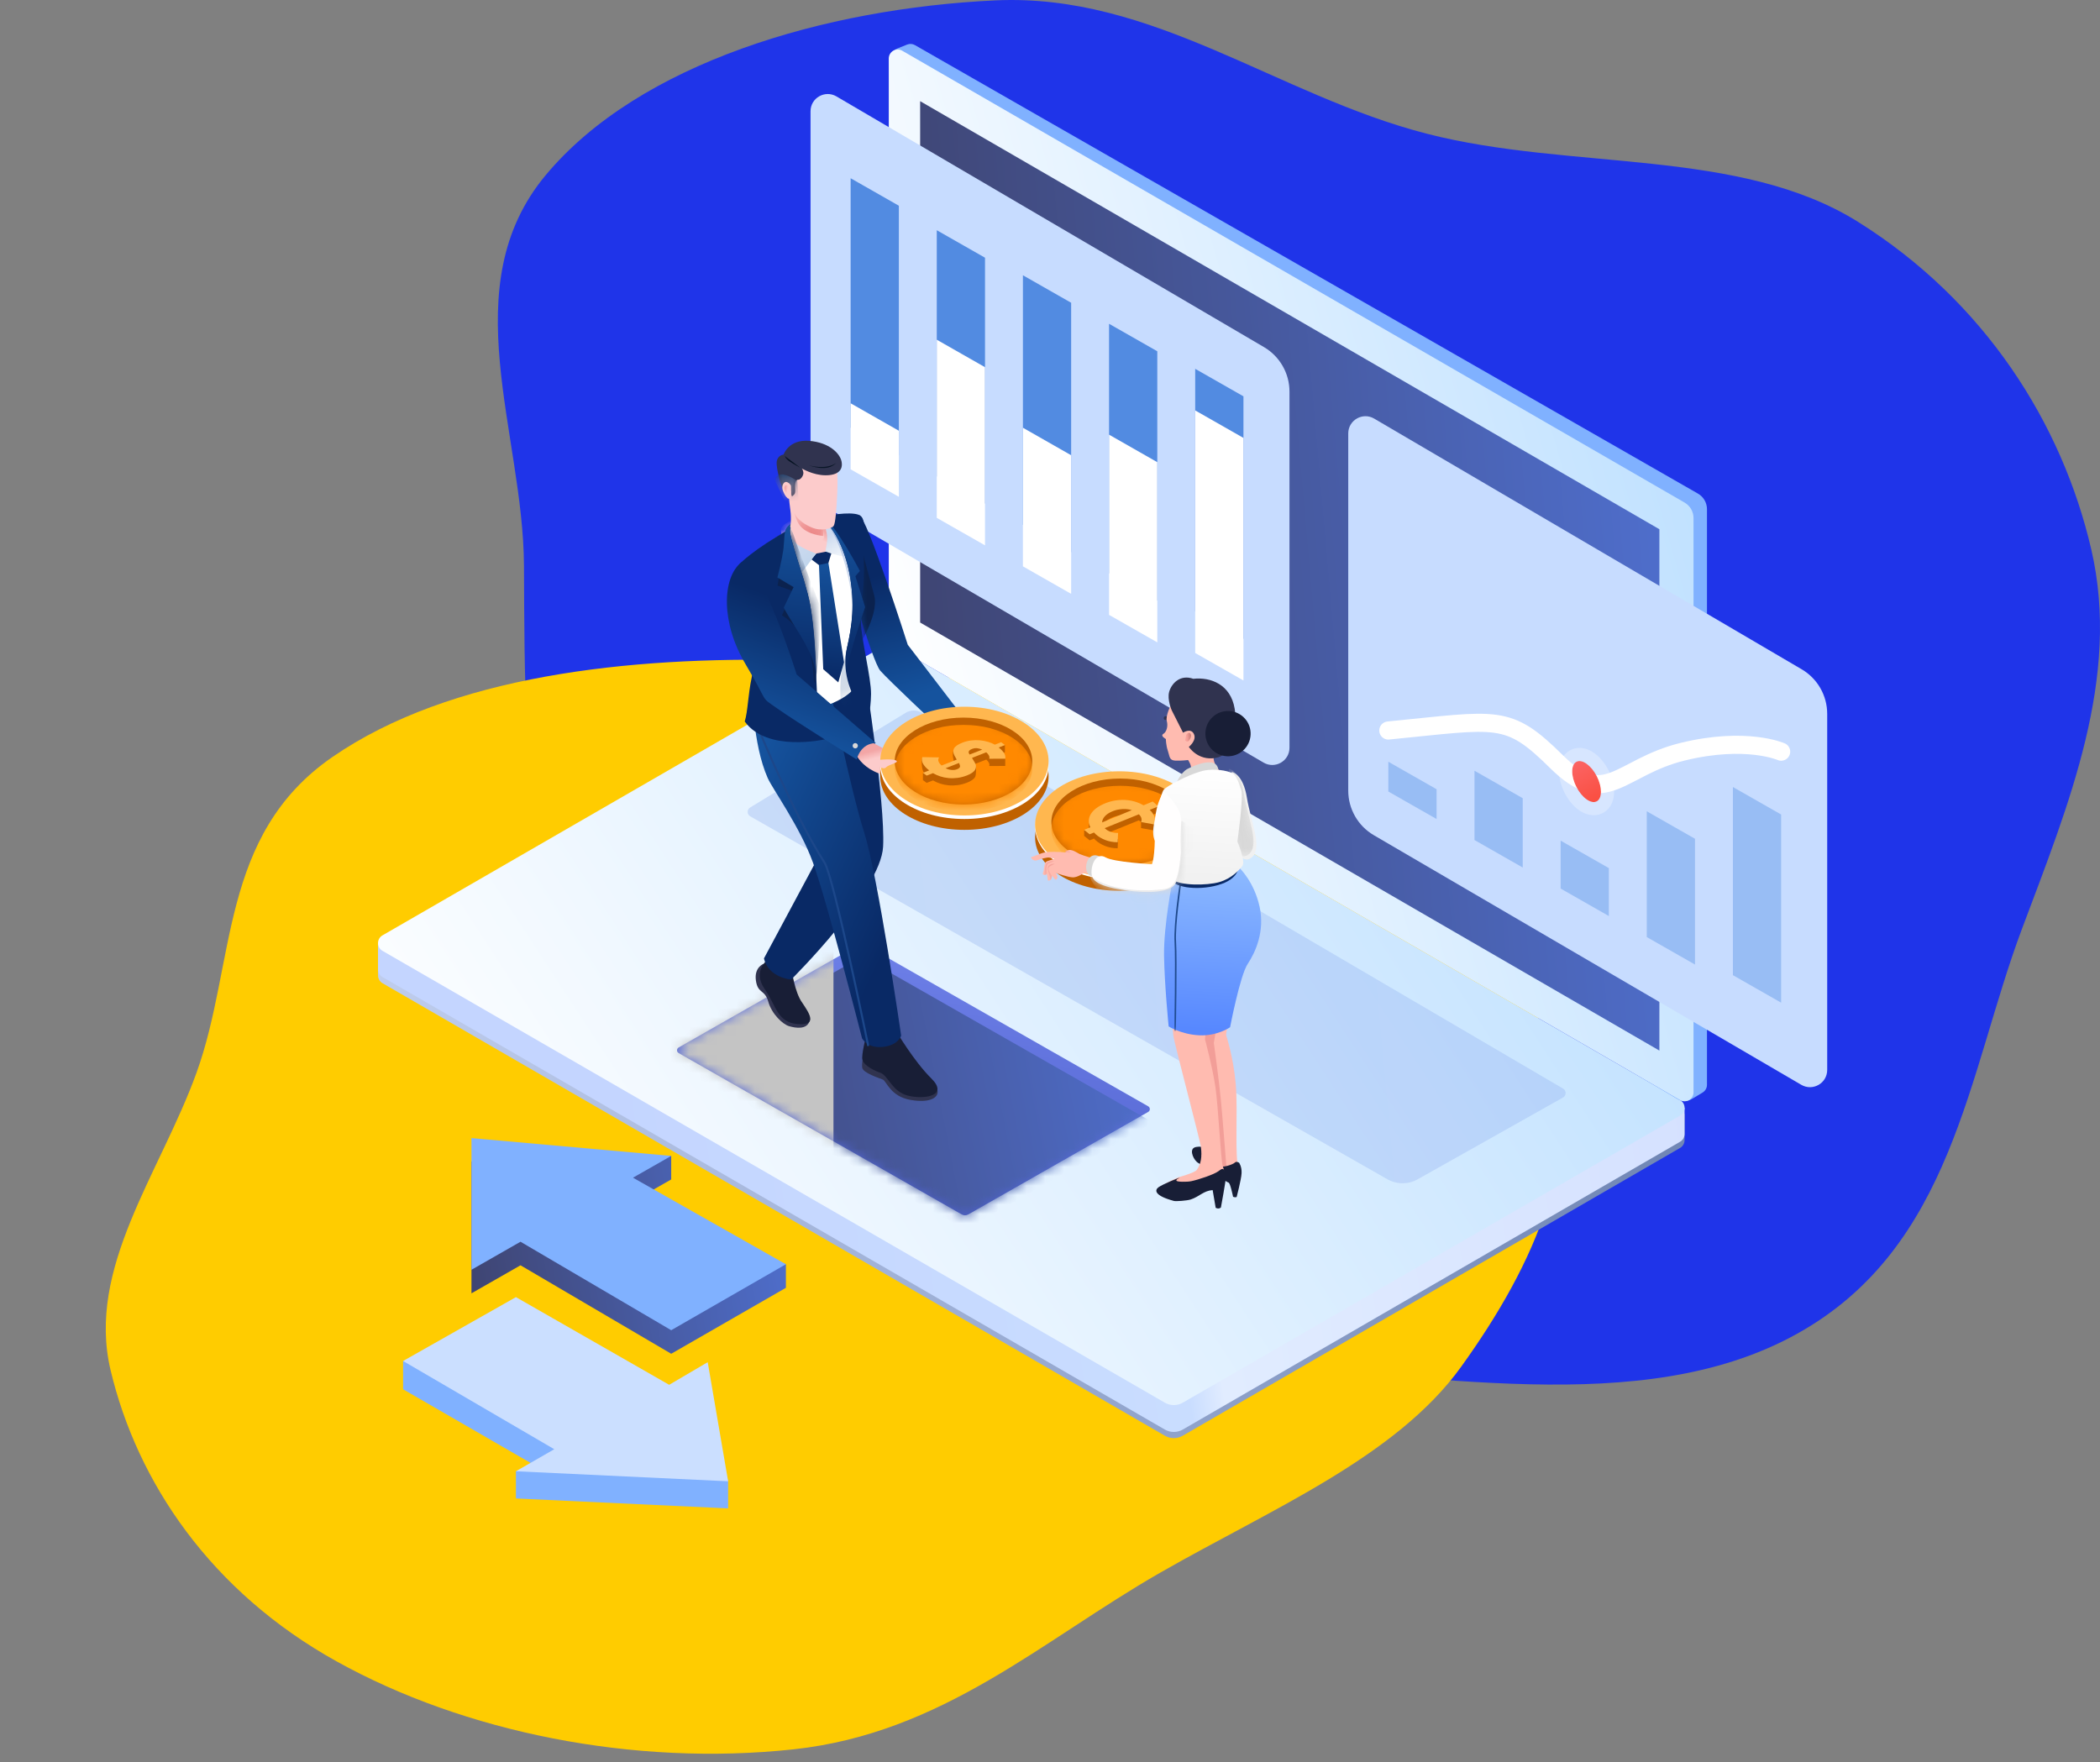 <svg width="224" height="188" viewBox="0 0 224 188" fill="none" xmlns="http://www.w3.org/2000/svg">
<rect x="0" y="0" width="224" height="188" fill="#808080" stroke="none"/>
<path fill-rule="evenodd" clip-rule="evenodd" d="M131.849 145.721C112.144 145.213 89.326 149.499 74.479 139.278C59.611 129.043 62.211 110.595 58.609 95.301C55.85 83.586 55.953 72.261 55.891 60.346C55.818 46.157 48.325 30.541 58.212 18.681C68.199 6.701 88.005 0.892 106.166 0.041C122.97 -0.747 136.222 10.165 152.227 14.274C167.585 18.218 185.537 15.749 198.184 23.666C211.735 32.147 219.961 45.205 223.07 58.617C226.243 72.309 220.679 85.761 215.672 99.109C209.903 114.49 208.315 133.048 191.681 142.298C175.007 151.57 152.248 146.246 131.849 145.721Z" fill="#1F34E9"/>
<path fill-rule="evenodd" clip-rule="evenodd" d="M84.626 70.43C101.738 70.827 117.515 75.987 131.553 83.002C145.829 90.136 160.284 98.549 164.932 110.56C169.5 122.362 163.696 134.92 155.861 145.807C148.909 155.467 135.601 160.994 123.75 167.786C111.172 174.995 100.56 184.916 84.626 186.631C67.577 188.467 49.523 184.811 35.902 177.245C22.5 169.801 14.641 158.149 11.795 146.178C9.198 135.258 17.09 125.156 20.967 114.432C25.178 102.783 23.347 89.133 35.439 80.775C48.041 72.065 67.118 70.025 84.626 70.43Z" fill="#FFCC00"/>
<path fill-rule="evenodd" clip-rule="evenodd" d="M93.89 72.618C94.46 72.313 95.145 72.317 95.711 72.629L179.687 118.847V121.641C179.687 121.981 179.505 122.296 179.21 122.467L126.163 153.171C125.572 153.513 124.842 153.513 124.251 153.171L40.8 104.894C40.505 104.723 40.324 104.408 40.324 104.067L40.324 101.274L93.89 72.618Z" fill="url(#paint0_linear_577_642)"/>
<path fill-rule="evenodd" clip-rule="evenodd" d="M93.89 71.96C94.46 71.655 95.145 71.659 95.711 71.971L179.687 118.189V120.983C179.687 121.323 179.505 121.638 179.21 121.809L126.163 152.513C125.572 152.855 124.842 152.855 124.251 152.513L40.8 104.236C40.505 104.065 40.324 103.75 40.324 103.409L40.324 100.616L93.89 71.96Z" fill="url(#paint1_linear_577_642)"/>
<path fill-rule="evenodd" clip-rule="evenodd" d="M93.849 69.156C94.44 68.815 95.168 68.815 95.759 69.156L179.212 117.362C179.848 117.729 179.848 118.648 179.212 119.015L126.162 149.648C125.571 149.989 124.843 149.989 124.252 149.648L40.799 101.442C40.163 101.075 40.163 100.157 40.8 99.789L93.849 69.156Z" fill="url(#paint2_linear_577_642)"/>
<path opacity="0.246" fill-rule="evenodd" clip-rule="evenodd" d="M98.295 76.029C97.773 75.723 97.125 75.728 96.609 76.043L80.012 86.15C79.655 86.367 79.663 86.888 80.026 87.094L147.98 125.805C148.983 126.376 150.212 126.38 151.219 125.814L166.723 117.09C167.092 116.882 167.097 116.353 166.732 116.139L98.295 76.029Z" fill="url(#paint3_linear_577_642)"/>
<path fill-rule="evenodd" clip-rule="evenodd" d="M91.59 100.81C91.8 100.689 92.059 100.689 92.27 100.81L122.476 118.028C122.707 118.16 122.707 118.493 122.476 118.625L103.275 129.566C103.064 129.686 102.805 129.686 102.594 129.566L72.389 112.348C72.157 112.216 72.157 111.883 72.389 111.751L91.59 100.81Z" fill="url(#paint4_linear_577_642)"/>
<mask id="mask0_577_642" style="mask-type:alpha" maskUnits="userSpaceOnUse" x="72" y="100" width="51" height="30">
<path fill-rule="evenodd" clip-rule="evenodd" d="M91.59 100.81C91.8 100.689 92.059 100.689 92.27 100.81L122.476 118.028C122.707 118.16 122.707 118.493 122.476 118.625L103.275 129.566C103.064 129.686 102.805 129.686 102.594 129.566L72.389 112.348C72.157 112.216 72.157 111.883 72.389 111.751L91.59 100.81Z" fill="white"/>
</mask>
<g mask="url(#mask0_577_642)">
<path fill-rule="evenodd" clip-rule="evenodd" d="M91.59 102.243C91.8 102.123 92.059 102.123 92.27 102.243L122.476 119.461C122.707 119.593 122.707 119.926 122.476 120.058L103.275 130.999C103.064 131.12 102.805 131.12 102.594 130.999L72.389 113.781C72.157 113.65 72.157 113.316 72.389 113.184L91.59 102.243Z" fill="url(#paint5_linear_577_642)"/>
<rect x="57.477" y="97.408" width="31.426" height="31.426" fill="#C4C4C4"/>
</g>
<path fill-rule="evenodd" clip-rule="evenodd" d="M96.765 4.754C97.035 4.646 97.341 4.668 97.594 4.812L181.116 52.661C181.71 53.002 182.077 53.634 182.077 54.318V115.737C182.077 116.073 181.901 116.383 181.613 116.556L180.424 117.269C179.97 117.541 179.404 117.541 178.95 117.269L97.14 68.191C96.578 67.854 96.228 67.252 96.213 66.597L94.827 6.532C94.813 5.935 95.172 5.391 95.727 5.17L96.765 4.754Z" fill="#80B1FF"/>
<path fill-rule="evenodd" clip-rule="evenodd" d="M94.804 6.237C94.804 5.502 95.599 5.043 96.236 5.41L179.688 53.616C180.279 53.957 180.643 54.587 180.643 55.269V116.535C180.643 117.27 179.847 117.729 179.211 117.362L95.758 69.156C95.167 68.815 94.804 68.185 94.804 67.503V6.237Z" fill="url(#paint6_linear_577_642)"/>
<path fill-rule="evenodd" clip-rule="evenodd" d="M98.149 10.794L177.001 56.462V112.082L98.149 66.415V10.794Z" fill="url(#paint7_linear_577_642)"/>
<path fill-rule="evenodd" clip-rule="evenodd" d="M89.223 10.286C87.998 9.568 86.457 10.45 86.457 11.87V49.975C86.457 51.934 87.497 53.745 89.188 54.733L134.783 81.361C136.007 82.076 137.545 81.193 137.545 79.775V41.783C137.545 39.828 136.509 38.019 134.823 37.03L89.223 10.286Z" fill="#C7DCFF"/>
<path fill-rule="evenodd" clip-rule="evenodd" d="M90.734 19.015L95.879 21.949V48.568L90.734 45.634V19.015Z" fill="#528BE1"/>
<path fill-rule="evenodd" clip-rule="evenodd" d="M99.922 24.561L105.068 27.494V53.743L99.922 50.81V24.561Z" fill="#528BE1"/>
<path fill-rule="evenodd" clip-rule="evenodd" d="M109.111 29.367L114.256 32.3V58.919L109.111 55.986V29.367Z" fill="#528BE1"/>
<path fill-rule="evenodd" clip-rule="evenodd" d="M118.299 34.543L123.445 37.476V64.095L118.299 61.162L118.299 34.543Z" fill="#528BE1"/>
<path fill-rule="evenodd" clip-rule="evenodd" d="M127.488 39.349L132.634 42.282V68.162L127.488 65.229L127.488 39.349Z" fill="#528BE1"/>
<path fill-rule="evenodd" clip-rule="evenodd" d="M90.734 43.023L95.879 45.956V53.004L90.734 50.071L90.734 43.023Z" fill="white"/>
<path fill-rule="evenodd" clip-rule="evenodd" d="M99.922 36.242L105.068 39.175V58.18L99.922 55.247V36.242Z" fill="white"/>
<path fill-rule="evenodd" clip-rule="evenodd" d="M109.111 45.634L114.256 48.568V63.356L109.111 60.422V45.634Z" fill="white"/>
<path fill-rule="evenodd" clip-rule="evenodd" d="M118.299 46.373L123.445 49.307V68.532L118.299 65.598L118.299 46.373Z" fill="white"/>
<path fill-rule="evenodd" clip-rule="evenodd" d="M127.488 43.786L132.634 46.719V72.598L127.488 69.665L127.488 43.786Z" fill="white"/>
<path fill-rule="evenodd" clip-rule="evenodd" d="M146.579 44.659C145.354 43.941 143.813 44.824 143.813 46.243V84.348C143.813 86.307 144.853 88.118 146.544 89.106L192.138 115.734C193.363 116.449 194.901 115.566 194.901 114.148V76.156C194.901 74.201 193.865 72.392 192.179 71.403L146.579 44.659Z" fill="#C7DCFF"/>
<path fill-rule="evenodd" clip-rule="evenodd" d="M148.089 81.267L153.235 84.2V87.377L148.089 84.444L148.089 81.267Z" fill="#98BDF4"/>
<path fill-rule="evenodd" clip-rule="evenodd" d="M157.278 82.226L162.424 85.159V92.553L157.278 89.62L157.278 82.226Z" fill="#98BDF4"/>
<path fill-rule="evenodd" clip-rule="evenodd" d="M166.467 89.683L171.612 92.616V97.729L166.467 94.796V89.683Z" fill="#98BDF4"/>
<path fill-rule="evenodd" clip-rule="evenodd" d="M175.655 86.552L180.801 89.486V102.905L175.655 99.971L175.655 86.552Z" fill="#98BDF4"/>
<path fill-rule="evenodd" clip-rule="evenodd" d="M184.844 83.964L189.989 86.898V106.972L184.844 104.038L184.844 83.964Z" fill="#98BDF4"/>
<path d="M189.989 80.192C189.989 80.192 186.267 78.543 179.5 80.192C172.732 81.842 171.281 86.461 166.034 81.267C160.787 76.073 159.851 76.785 148.089 77.934" stroke="white" stroke-width="1.932" stroke-linecap="round"/>
<path fill-rule="evenodd" clip-rule="evenodd" d="M170.311 85.496C169.706 85.805 168.735 85.108 168.141 83.941C167.548 82.773 167.556 81.577 168.16 81.268C168.765 80.96 169.736 81.656 170.33 82.824C170.923 83.991 170.915 85.188 170.311 85.496Z" fill="url(#paint8_linear_577_642)"/>
<path d="M170.629 86.122C169.974 86.457 169.282 86.18 168.813 85.844C168.312 85.484 167.853 84.923 167.516 84.26C167.178 83.597 166.995 82.895 166.999 82.278C167.003 81.7 167.186 80.976 167.842 80.642C168.497 80.307 169.189 80.585 169.658 80.921C170.16 81.28 170.618 81.841 170.956 82.504C171.293 83.167 171.476 83.869 171.472 84.487C171.468 85.064 171.285 85.788 170.629 86.122Z" stroke="white" stroke-opacity="0.286" stroke-width="1.405"/>
<path fill-rule="evenodd" clip-rule="evenodd" d="M81.469 102.818C81.469 102.818 80.43 103.169 80.629 104.603C80.827 106.038 81.584 105.538 81.95 106.861C82.315 108.184 83.504 109.287 84.166 109.478C84.827 109.669 86.12 109.914 86.379 108.847C86.637 107.781 81.469 102.818 81.469 102.818Z" fill="#30334F"/>
<path fill-rule="evenodd" clip-rule="evenodd" d="M81.811 102.438C81.811 102.438 80.267 103.65 81.56 105.511C82.852 107.371 82.883 109.064 85.09 109.255C87.298 109.445 86.272 108.032 85.578 106.985C84.762 105.881 84.448 103.464 84.448 103.464L81.811 102.438Z" fill="#181E36"/>
<path fill-rule="evenodd" clip-rule="evenodd" d="M92.285 72.089C92.285 72.089 94.435 85.608 94.198 90.324C93.96 95.04 84.394 104.505 84.394 104.505C84.394 104.505 81.975 104.335 81.489 102.248L87.884 90.324L84.77 72.64L92.285 72.089Z" fill="#092965"/>
<mask id="mask1_577_642" style="mask-type:alpha" maskUnits="userSpaceOnUse" x="81" y="72" width="14" height="33">
<path fill-rule="evenodd" clip-rule="evenodd" d="M92.285 72.089C92.285 72.089 94.435 85.608 94.198 90.324C93.96 95.04 84.394 104.505 84.394 104.505C84.394 104.505 81.975 104.335 81.489 102.248L87.884 90.324L84.77 72.64L92.285 72.089Z" fill="white"/>
</mask>
<g mask="url(#mask1_577_642)">
</g>
<path fill-rule="evenodd" clip-rule="evenodd" d="M92.07 112.851C92.07 112.851 91.914 113.3 91.966 113.886C92.018 114.472 93.792 115.014 94.177 115.181C94.562 115.348 94.981 116.98 97.13 117.347C99.28 117.714 100.161 117.055 99.995 116.316C99.829 115.577 92.07 112.851 92.07 112.851Z" fill="#30334F"/>
<path fill-rule="evenodd" clip-rule="evenodd" d="M95.599 110.016C95.599 110.016 97.485 113.221 99.346 115.059C101.207 116.897 98.648 117.319 96.88 116.897C95.112 116.475 94.763 114.706 93.844 114.422C93.484 114.31 92.133 113.736 91.985 113.03C91.88 112.534 92.35 110.663 92.35 110.663" fill="#181E36"/>
<path fill-rule="evenodd" clip-rule="evenodd" d="M80.252 73.651C80.252 73.651 80.249 79.309 81.891 83.011C82.405 84.172 85.357 88.266 86.716 92.025C88.248 96.259 91.953 110.774 91.953 110.774C91.953 110.774 92.503 111.868 94.177 111.69C95.851 111.511 96.123 110.484 96.123 110.484C96.123 110.484 93.642 93.408 92.178 88.81C90.713 84.212 88.281 72.335 88.281 72.335L80.252 73.651Z" fill="url(#paint9_linear_577_642)"/>
<path d="M80.969 77.894C80.969 77.894 84.626 86.85 87.969 92.066C88.956 93.692 92.612 111.594 92.612 111.594" stroke="#1C478A" stroke-width="0.217"/>
<path fill-rule="evenodd" clip-rule="evenodd" d="M91.618 54.944C92.449 55.032 96.828 68.789 96.828 68.789L102.611 76.33C102.611 76.33 102 76.032 101.345 76.424C100.69 76.817 99.885 77.357 99.885 77.357C99.885 77.357 94.738 72.52 93.895 71.552C93.052 70.584 89.935 60.176 90.114 58.467C90.294 56.757 90.787 54.857 91.618 54.944Z" fill="url(#paint10_linear_577_642)"/>
<mask id="mask2_577_642" style="mask-type:alpha" maskUnits="userSpaceOnUse" x="90" y="54" width="13" height="24">
<path fill-rule="evenodd" clip-rule="evenodd" d="M91.618 54.944C92.449 55.032 96.828 68.789 96.828 68.789L102.611 76.33C102.611 76.33 102 76.032 101.345 76.424C100.69 76.817 99.885 77.357 99.885 77.357C99.885 77.357 94.738 72.52 93.895 71.552C93.052 70.584 89.935 60.176 90.114 58.467C90.294 56.757 90.787 54.857 91.618 54.944Z" fill="white"/>
</mask>
<g mask="url(#mask2_577_642)">
<path fill-rule="evenodd" clip-rule="evenodd" d="M91.221 69.593C91.221 69.593 93.808 65.715 93.26 63.558C92.713 61.402 91.703 58.287 91.819 57.188C91.934 56.089 89.001 57.998 89.001 57.998L91.221 69.593Z" fill="#0B224E"/>
</g>
<path fill-rule="evenodd" clip-rule="evenodd" d="M85.099 55.944C83.207 57.007 79.881 59.188 79.255 60.005C78.629 60.822 79.653 64.675 80.513 66.45C81.373 68.224 80.653 73.084 80.112 74.396C79.965 74.753 85.157 76.577 88.785 75.023C91.906 73.686 91.792 72.112 91.513 70.632C91.234 69.152 91.462 66.979 91.462 66.979C91.462 66.979 92.093 61.125 91.895 59.782C91.698 58.438 92.401 55.453 91.797 55.041C91.193 54.629 86.991 54.88 85.099 55.944Z" fill="white"/>
<mask id="mask3_577_642" style="mask-type:alpha" maskUnits="userSpaceOnUse" x="79" y="54" width="14" height="22">
<path fill-rule="evenodd" clip-rule="evenodd" d="M85.099 55.944C83.207 57.007 79.881 59.188 79.255 60.005C78.629 60.822 79.653 64.675 80.513 66.45C81.373 68.224 80.653 73.084 80.112 74.396C79.965 74.753 85.157 76.577 88.785 75.023C91.906 73.686 91.792 72.112 91.513 70.632C91.234 69.152 91.462 66.979 91.462 66.979C91.462 66.979 92.093 61.125 91.895 59.782C91.698 58.438 92.401 55.453 91.797 55.041C91.193 54.629 86.991 54.88 85.099 55.944Z" fill="white"/>
</mask>
<g mask="url(#mask3_577_642)">
<path fill-rule="evenodd" clip-rule="evenodd" d="M87.924 58.862L90.423 59.503C90.423 59.503 89.482 56.916 88.674 56.163C87.867 55.41 87.928 56.164 87.928 56.164C87.928 56.164 88.121 56.374 88.155 57.185C88.189 57.995 87.924 58.862 87.924 58.862Z" fill="url(#paint11_linear_577_642)" fill-opacity="0.2"/>
<g style="mix-blend-mode:multiply">
<path fill-rule="evenodd" clip-rule="evenodd" d="M87.301 55.167C88.621 55.636 89.727 58.359 90.456 61.512C91.184 64.665 90.906 66.685 90.338 69.16C90.061 70.373 89.706 71.655 89.657 72.667C89.606 73.721 89.615 74.698 89.848 75.163C90.305 76.073 92.252 77.76 92.252 77.76C92.252 77.76 90.592 75.632 90.74 73.891C90.888 72.151 92.875 66.33 92.838 64.353C92.801 62.375 92.001 60.458 91.963 58.88C91.926 57.301 92.393 55.528 91.815 55.05C91.238 54.571 89.195 54.807 87.301 55.167Z" fill="url(#paint12_linear_577_642)" fill-opacity="0.2"/>
</g>
<path fill-rule="evenodd" clip-rule="evenodd" d="M83.775 55.883C82.645 56.531 83.666 58.073 85.399 58.584C86.631 58.947 87.861 59.633 87.861 59.633C87.861 59.633 88.228 58.177 88.229 57.501C88.232 55.148 86.28 54.248 86.28 54.248C86.28 54.248 84.906 55.235 83.775 55.883Z" fill="url(#paint13_linear_577_642)"/>
<path fill-rule="evenodd" clip-rule="evenodd" d="M87.344 59.96L87.813 71.396L89.418 72.801L90.03 70.655L88.287 59.569L87.344 59.96Z" fill="url(#paint14_linear_577_642)"/>
<path fill-rule="evenodd" clip-rule="evenodd" d="M87.068 59.055L88.093 58.857L88.671 59.053L88.367 60.056L87.344 60.276L86.519 59.652L87.068 59.055Z" fill="#092965"/>
<path fill-rule="evenodd" clip-rule="evenodd" d="M87.067 59.055L85.497 61.107C85.497 61.107 83.522 57.488 84.15 56.039C84.15 56.039 84.235 57.604 85.179 58.18C86.122 58.757 87.067 59.055 87.067 59.055Z" fill="url(#paint15_linear_577_642)"/>
</g>
<path fill-rule="evenodd" clip-rule="evenodd" d="M84.312 56.395C83.968 57.013 85.887 61.703 86.393 64.412C86.9 67.12 87.044 71.803 87.169 74.489C87.235 75.894 87.991 78.878 87.991 78.878C87.991 78.878 81.821 80.296 79.438 76.972C79.777 75.873 79.779 74.163 80.179 72.288C80.578 70.414 80.799 66.722 79.447 63.441C78.974 60.33 78.881 60.178 78.881 60.178C78.881 60.178 80.223 58.704 84.312 56.395Z" fill="#092965"/>
<mask id="mask4_577_642" style="mask-type:alpha" maskUnits="userSpaceOnUse" x="78" y="56" width="10" height="24">
<path fill-rule="evenodd" clip-rule="evenodd" d="M84.312 56.395C83.968 57.013 85.887 61.703 86.393 64.412C86.9 67.12 87.044 71.803 87.169 74.489C87.235 75.894 87.991 78.878 87.991 78.878C87.991 78.878 81.821 80.296 79.438 76.972C79.777 75.873 79.779 74.163 80.179 72.288C80.578 70.414 80.799 66.722 79.447 63.441C78.974 60.33 78.881 60.178 78.881 60.178C78.881 60.178 80.223 58.704 84.312 56.395Z" fill="white"/>
</mask>
<g mask="url(#mask4_577_642)">
<path fill-rule="evenodd" clip-rule="evenodd" d="M86.749 71.803C86.487 67.295 83.412 65.65 83.412 65.65L84.555 63.046L82.936 62.477C82.936 62.477 83.54 59.247 83.603 58.092C83.666 56.937 83.759 56.665 83.759 56.665L84.24 55.859C84.24 55.859 85.149 55.291 85.8 55.23C86.451 55.169 84.883 56.157 84.883 56.157C84.883 56.157 84.639 56.149 84.463 56.326C84.287 56.504 87.601 64.988 87.601 64.988C87.601 64.988 87.011 76.312 86.749 71.803Z" fill="#0B224E"/>
</g>
<path fill-rule="evenodd" clip-rule="evenodd" d="M83.603 58.092C83.561 58.862 83.334 60.035 82.922 61.612L84.649 62.637L83.6 64.833C84.873 67.248 86.921 69.489 87.096 72.493C86.966 69.514 86.876 66.992 86.393 64.412C85.887 61.703 83.967 57.023 84.31 56.405C84.584 55.797 84.997 55.658 84.997 55.658C84.997 55.658 85.081 55.513 84.896 55.599C84.711 55.684 84.376 55.837 84.15 56.039C83.936 56.233 83.807 56.404 83.743 56.72C83.688 56.933 83.642 57.39 83.603 58.092Z" fill="url(#paint16_linear_577_642)"/>
<path fill-rule="evenodd" clip-rule="evenodd" d="M87.301 55.168C88.621 55.636 90.099 58.32 90.646 61.396C91.192 64.471 90.906 66.685 90.338 69.16C89.771 71.636 90.78 73.8 91.238 74.711C91.695 75.621 92.501 77.14 92.501 77.14C92.501 77.14 92.891 75.82 92.911 74.05C92.93 72.281 91.865 68.274 91.828 66.297C91.805 65.034 92.085 63.452 92.134 61.738C92.162 60.768 92.147 59.273 92.134 58.702C92.096 57.123 92.393 55.528 91.815 55.05C91.238 54.571 89.195 54.807 87.301 55.168Z" fill="#092965"/>
<path fill-rule="evenodd" clip-rule="evenodd" d="M87.301 55.167C88.62 55.636 90.099 58.32 90.645 61.396C91.192 64.471 90.906 66.685 90.338 69.16C90.223 69.663 90.241 70.376 90.256 70.939C90.26 71.111 90.264 71.269 90.264 71.403C90.264 71.481 90.263 71.558 90.261 71.634C90.293 71.675 90.312 71.659 90.319 71.577C90.433 70.154 92.281 64.765 92.281 64.765L91.24 61.471L91.722 60.916C91.722 60.916 89.23 56.134 87.762 55.083C87.608 55.11 87.454 55.138 87.301 55.167Z" fill="url(#paint17_linear_577_642)"/>
<path fill-rule="evenodd" clip-rule="evenodd" d="M84.092 52.286C84.092 52.286 84.145 53.287 84.299 54.373C84.452 55.459 84.291 56.179 84.291 56.179C84.291 56.179 84.532 57.387 85.962 57.894C87.392 58.402 87.89 57.373 87.89 57.373L87.667 54.586L84.092 52.286Z" fill="#FCCBCB"/>
<mask id="mask5_577_642" style="mask-type:alpha" maskUnits="userSpaceOnUse" x="84" y="52" width="4" height="7">
<path fill-rule="evenodd" clip-rule="evenodd" d="M84.092 52.286C84.092 52.286 84.145 53.287 84.299 54.373C84.452 55.459 84.291 56.179 84.291 56.179C84.291 56.179 84.532 57.387 85.962 57.894C87.392 58.402 87.89 57.373 87.89 57.373L87.667 54.586L84.092 52.286Z" fill="white"/>
</mask>
<g mask="url(#mask5_577_642)">
<path fill-rule="evenodd" clip-rule="evenodd" d="M87.817 57.179C87.817 57.179 86.202 57.083 85.392 56.152C84.581 55.221 84.678 53.555 84.678 53.555L87.884 54.219L87.817 57.179Z" fill="url(#paint18_linear_577_642)"/>
</g>
<path fill-rule="evenodd" clip-rule="evenodd" d="M89.248 49.876C89.248 49.876 89.388 50.608 89.308 52.529C89.229 54.451 89.105 55.791 88.935 56.087C88.765 56.384 87.62 56.729 86.553 56.262C85.486 55.796 84.952 55.226 84.767 54.779C84.582 54.333 84.371 53.655 84.057 52.75C83.744 51.845 82.883 50.43 83.243 49.372C83.602 48.313 84.749 47.388 86.502 47.725C88.255 48.063 89.248 49.876 89.248 49.876Z" fill="#FCCBCB"/>
<mask id="mask6_577_642" style="mask-type:alpha" maskUnits="userSpaceOnUse" x="83" y="47" width="7" height="10">
<path fill-rule="evenodd" clip-rule="evenodd" d="M89.248 49.876C89.248 49.876 89.388 50.608 89.308 52.529C89.229 54.451 89.105 55.791 88.935 56.087C88.765 56.384 87.62 56.729 86.553 56.262C85.486 55.796 84.952 55.226 84.767 54.779C84.582 54.333 84.371 53.655 84.057 52.75C83.744 51.845 82.883 50.43 83.243 49.372C83.602 48.313 84.749 47.388 86.502 47.725C88.255 48.063 89.248 49.876 89.248 49.876Z" fill="white"/>
</mask>
<g mask="url(#mask6_577_642)">
</g>
<path fill-rule="evenodd" clip-rule="evenodd" d="M85.514 49.968C85.514 49.968 86.704 50.697 88.036 50.706C89.367 50.715 89.935 50.153 89.773 49.266C89.612 48.379 88.463 47.197 86.289 47.032C84.114 46.867 83.58 48.5 83.58 48.5C83.58 48.5 82.952 48.549 82.853 49.237C82.754 49.925 83.359 52.156 83.746 52.631C84.133 53.106 84.387 52.252 84.387 52.252C84.387 52.252 84.363 53.11 84.551 52.908C84.738 52.706 84.853 52.732 84.812 52.138C84.77 51.544 84.871 51.179 85.144 51.18C85.418 51.18 85.747 50.705 85.689 50.381C85.632 50.057 85.514 49.968 85.514 49.968Z" fill="#30334F"/>
<mask id="mask7_577_642" style="mask-type:alpha" maskUnits="userSpaceOnUse" x="82" y="47" width="8" height="6">
<path fill-rule="evenodd" clip-rule="evenodd" d="M85.514 49.968C85.514 49.968 86.704 50.697 88.036 50.706C89.367 50.715 89.935 50.153 89.773 49.266C89.612 48.379 88.463 47.197 86.289 47.032C84.114 46.867 83.58 48.5 83.58 48.5C83.58 48.5 82.952 48.549 82.853 49.237C82.754 49.925 83.359 52.156 83.746 52.631C84.133 53.106 84.387 52.252 84.387 52.252C84.387 52.252 84.363 53.11 84.551 52.908C84.738 52.706 84.853 52.732 84.812 52.138C84.77 51.544 84.871 51.179 85.144 51.18C85.418 51.18 85.747 50.705 85.689 50.381C85.632 50.057 85.514 49.968 85.514 49.968Z" fill="white"/>
</mask>
<g mask="url(#mask7_577_642)">
<path fill-rule="evenodd" clip-rule="evenodd" d="M85.047 51.309C85.047 51.309 83.938 50.552 83.316 50.612C82.694 50.673 82.639 51.203 82.639 51.203C82.639 51.203 83.743 53.613 83.856 53.625C83.97 53.637 85.194 53.513 85.194 53.513L85.047 51.309Z" fill="url(#paint19_linear_577_642)"/>
<path fill-rule="evenodd" clip-rule="evenodd" d="M83.713 48.65L85.362 49.9C85.362 49.9 84.718 49.556 84.24 49.244C83.762 48.932 83.713 48.65 83.713 48.65Z" fill="#031120"/>
<path fill-rule="evenodd" clip-rule="evenodd" d="M86.285 49.642C86.285 49.642 88.239 50.444 89.179 49.398C88.071 50.185 86.285 49.642 86.285 49.642Z" fill="#031120"/>
</g>
<path fill-rule="evenodd" clip-rule="evenodd" d="M84.374 51.836C84.374 51.836 84.311 51.587 83.964 51.439C83.617 51.291 83.292 51.834 83.521 52.386C83.662 52.727 83.78 52.965 84.022 53.167C84.082 53.218 84.206 53.187 84.206 53.187C84.206 53.187 84.254 53.332 84.284 53.412C84.347 53.126 84.377 52.665 84.382 52.477C84.39 52.111 84.374 51.836 84.374 51.836Z" fill="#FCCBCB"/>
<path fill-rule="evenodd" clip-rule="evenodd" d="M84.163 51.926C84.163 51.926 83.979 51.727 83.829 51.769C83.68 51.812 83.591 52.135 83.79 52.436C83.989 52.737 84.107 52.763 84.107 52.763L84.163 51.926Z" fill="url(#paint20_linear_577_642)"/>
<path fill-rule="evenodd" clip-rule="evenodd" d="M91.103 80.04C91.134 80.04 91.846 82.93 96.554 82.988C101.262 83.047 91.529 78.464 91.529 78.464C91.529 78.464 91.073 80.04 91.103 80.04Z" fill="url(#paint21_linear_577_642)"/>
<path fill-rule="evenodd" clip-rule="evenodd" d="M79.064 59.999C77.039 61.628 76.868 66.393 79.511 70.834C82.154 75.275 80.941 74.194 82.926 75.595C84.911 76.995 91.38 81.028 91.38 81.028C91.38 81.028 91.76 79.281 93.424 79.281L84.978 71.96C84.978 71.96 81.182 59.755 79.064 59.999Z" fill="url(#paint22_linear_577_642)"/>
<path fill-rule="evenodd" clip-rule="evenodd" d="M91.227 79.846C91.382 79.846 91.507 79.718 91.507 79.561C91.507 79.404 91.382 79.277 91.227 79.277C91.072 79.277 90.947 79.404 90.947 79.561C90.947 79.718 91.072 79.846 91.227 79.846Z" fill="#D8D8D8"/>
<path d="M102.871 88.535C97.914 88.535 93.895 85.983 93.895 82.836C93.895 82.379 93.895 81.097 93.895 81.097C93.895 81.097 98.634 77.137 102.871 77.137C107.829 77.137 111.848 79.689 111.848 82.836C111.848 85.983 107.829 88.535 102.871 88.535Z" fill="#C06100"/>
<path fill-rule="evenodd" clip-rule="evenodd" d="M102.871 87.376C97.914 87.376 93.895 84.824 93.895 81.677C93.895 78.529 97.914 75.978 102.871 75.978C107.829 75.978 111.848 78.529 111.848 81.677C111.848 84.824 107.829 87.376 102.871 87.376Z" fill="white"/>
<path d="M102.871 86.996C97.914 86.996 93.895 84.4 93.895 81.197C93.895 77.994 97.914 75.398 102.871 75.398C107.829 75.398 111.848 77.994 111.848 81.197C111.848 84.4 107.829 86.996 102.871 86.996Z" fill="#FFB74F"/>
<path d="M102.775 85.83C98.724 85.83 95.439 83.754 95.439 81.194C95.439 78.633 98.724 76.557 102.775 76.557C106.826 76.557 110.11 78.633 110.11 81.194C110.11 83.754 106.826 85.83 102.775 85.83Z" fill="#C06100"/>
<mask id="mask8_577_642" style="mask-type:alpha" maskUnits="userSpaceOnUse" x="95" y="76" width="16" height="10">
<path d="M102.775 85.83C98.724 85.83 95.439 83.754 95.439 81.194C95.439 78.633 98.724 76.557 102.775 76.557C106.826 76.557 110.11 78.633 110.11 81.194C110.11 83.754 106.826 85.83 102.775 85.83Z" fill="white"/>
</mask>
<g mask="url(#mask8_577_642)">
<path d="M102.775 86.603C98.724 86.603 95.439 84.528 95.439 81.967C95.439 79.406 98.724 77.33 102.775 77.33C106.826 77.33 110.11 79.406 110.11 81.967C110.11 84.528 106.826 86.603 102.775 86.603Z" fill="#FF8900"/>
<path fill-rule="evenodd" clip-rule="evenodd" d="M107.226 80.944C107.226 80.944 106.742 80.679 106.522 80.517L107.192 80.254L107.192 79.482L106.522 79.744L106.119 80.219C105.908 80.1 105.664 79.999 105.386 79.917C105.109 79.835 104.82 79.78 104.519 79.753C104.219 79.726 103.909 79.731 103.589 79.769C103.269 79.807 102.96 79.885 102.66 80.002C102.416 80.098 102.202 80.073 102.034 80.053C101.868 80.034 101.748 80.02 101.69 80.133C101.573 80.36 101.661 81.113 101.817 81.401C101.817 81.401 100.181 82.177 100.117 82.032C100.052 81.887 100.069 81.736 100.167 81.578L98.351 80.944C98.268 81.207 98.332 82.061 98.484 82.303C98.636 82.544 98.445 82.452 98.445 82.452L98.445 83.225L98.848 83.522L99.518 83.259C99.749 83.394 100.005 83.507 100.286 83.599C100.568 83.691 100.865 83.752 101.178 83.781C101.491 83.81 101.813 83.803 102.146 83.76C102.479 83.718 102.814 83.63 103.152 83.498C103.598 83.323 103.886 83.119 104.016 82.887C104.145 82.655 104.117 81.722 104.117 81.722L103.68 81.629L105.202 81.034C105.319 81.135 105.411 81.244 105.476 81.361C105.542 81.477 105.556 81.598 105.52 81.722L107.226 81.716L107.226 80.944ZM101.125 82.84C101.027 82.807 100.937 82.772 100.857 82.735L102.293 82.173L102.342 82.284C102.363 82.336 102.38 82.387 102.394 82.436C102.408 82.486 102.409 82.534 102.398 82.58C102.386 82.625 102.357 82.67 102.309 82.714C102.261 82.758 102.186 82.8 102.084 82.84C101.976 82.883 101.867 82.908 101.756 82.917C101.646 82.926 101.538 82.923 101.431 82.91C101.325 82.896 101.223 82.873 101.125 82.84Z" fill="#C06100"/>
<path fill-rule="evenodd" clip-rule="evenodd" d="M106.522 79.743C106.742 79.906 106.925 80.091 107.072 80.3C107.219 80.509 107.27 80.724 107.226 80.943L105.52 80.949C105.556 80.825 105.542 80.704 105.476 80.587C105.411 80.471 105.319 80.362 105.202 80.26L103.68 80.856L103.998 81.393C104.14 81.641 104.145 81.882 104.016 82.114C103.886 82.346 103.598 82.549 103.152 82.724C102.814 82.857 102.479 82.944 102.146 82.987C101.813 83.03 101.491 83.037 101.178 83.008C100.865 82.979 100.568 82.918 100.286 82.826C100.005 82.734 99.749 82.621 99.518 82.486L98.848 82.748L98.445 82.451L99.115 82.189C98.846 81.991 98.636 81.771 98.484 81.529C98.332 81.288 98.298 81.036 98.381 80.773L100.167 80.805C100.069 80.963 100.052 81.114 100.117 81.259C100.181 81.404 100.287 81.541 100.435 81.672L102.052 81.039L101.817 80.628C101.661 80.34 101.641 80.082 101.757 79.855C101.874 79.627 102.175 79.419 102.66 79.229C102.96 79.112 103.269 79.034 103.589 78.996C103.909 78.958 104.219 78.953 104.519 78.98C104.82 79.007 105.109 79.062 105.386 79.144C105.664 79.226 105.908 79.327 106.119 79.446L106.789 79.184L107.192 79.481L106.522 79.743ZM104.77 79.975C104.618 79.906 104.449 79.857 104.263 79.828C104.078 79.8 103.884 79.825 103.679 79.905C103.533 79.963 103.436 80.021 103.39 80.081C103.344 80.14 103.321 80.197 103.322 80.252C103.323 80.307 103.338 80.356 103.368 80.4C103.398 80.443 103.418 80.476 103.43 80.499L104.77 79.975ZM101.125 82.067C101.027 82.034 100.937 81.999 100.857 81.962L102.293 81.4L102.342 81.511C102.363 81.563 102.38 81.613 102.394 81.663C102.408 81.713 102.409 81.761 102.398 81.806C102.386 81.852 102.357 81.897 102.309 81.941C102.261 81.985 102.186 82.027 102.084 82.067C101.976 82.109 101.867 82.135 101.756 82.144C101.646 82.153 101.538 82.15 101.431 82.136C101.325 82.123 101.223 82.1 101.125 82.067Z" fill="#FFB74F"/>
</g>
<path fill-rule="evenodd" clip-rule="evenodd" d="M93.306 81.114C93.306 81.114 94.964 80.893 95.526 81.114C96.088 81.335 94.792 81.547 94.5 81.875C94.209 82.203 93.306 81.522 93.306 81.522V81.114Z" fill="#FCCBCB"/>
<path d="M119.387 95.037C124.344 95.037 128.363 92.485 128.363 89.338C128.363 88.881 128.363 87.599 128.363 87.599C128.363 87.599 123.625 83.639 119.387 83.639C114.429 83.639 110.41 86.19 110.41 89.338C110.41 92.485 114.429 95.037 119.387 95.037Z" fill="#C06100"/>
<path fill-rule="evenodd" clip-rule="evenodd" d="M119.387 93.878C124.344 93.878 128.363 91.326 128.363 88.179C128.363 85.031 124.344 82.48 119.387 82.48C114.429 82.48 110.41 85.031 110.41 88.179C110.41 91.326 114.429 93.878 119.387 93.878Z" fill="white"/>
<path d="M119.387 93.685C124.344 93.685 128.363 91.133 128.363 87.986C128.363 84.838 124.344 82.287 119.387 82.287C114.429 82.287 110.41 84.838 110.41 87.986C110.41 91.133 114.429 93.685 119.387 93.685Z" fill="#FFB74F"/>
<path d="M119.483 92.332C123.535 92.332 126.819 90.257 126.819 87.696C126.819 85.135 123.535 83.059 119.483 83.059C115.432 83.059 112.148 85.135 112.148 87.696C112.148 90.257 115.432 92.332 119.483 92.332Z" fill="#C06100"/>
<mask id="mask9_577_642" style="mask-type:alpha" maskUnits="userSpaceOnUse" x="112" y="83" width="15" height="10">
<path d="M119.483 92.332C123.535 92.332 126.819 90.257 126.819 87.696C126.819 85.135 123.535 83.059 119.483 83.059C115.432 83.059 112.148 85.135 112.148 87.696C112.148 90.257 115.432 92.332 119.483 92.332Z" fill="white"/>
</mask>
<g mask="url(#mask9_577_642)">
<path d="M119.483 93.105C123.535 93.105 126.819 91.029 126.819 88.469C126.819 85.908 123.535 83.832 119.483 83.832C115.432 83.832 112.148 85.908 112.148 88.469C112.148 91.029 115.432 93.105 119.483 93.105Z" fill="#FF8900"/>
<path fill-rule="evenodd" clip-rule="evenodd" d="M117.884 89.044C117.867 89.028 117.851 89.013 117.835 88.997L121.484 87.516C121.615 87.648 121.713 87.696 121.713 87.696V88.344L123.12 88.602C123.187 88.457 123.219 88.313 123.218 88.169C123.216 88.026 123.189 87.888 123.137 87.754C123.086 87.621 123.015 87.494 122.926 87.372C122.84 87.254 122.744 87.146 122.639 87.048L123.56 86.674V86.034L122.957 86.153L121.979 86.558C121.858 86.488 121.732 86.423 121.601 86.365C121.215 86.192 120.804 86.077 120.37 86.02C119.936 85.963 119.49 85.968 119.032 86.034C118.573 86.1 118.125 86.233 117.687 86.431C117.249 86.63 116.903 86.858 116.65 87.114C116.398 87.371 116.238 87.641 116.172 87.924C116.107 88.208 116.133 88.497 116.252 88.792C116.267 88.83 116.284 88.868 116.302 88.906L115.643 88.558V89.179L116.224 89.651L116.691 89.462C116.749 89.525 116.812 89.587 116.879 89.649C117.142 89.893 117.476 90.095 117.879 90.255C118.283 90.415 118.728 90.497 119.215 90.5L119.262 89.509C118.989 89.513 118.735 89.476 118.498 89.4C118.262 89.323 118.057 89.204 117.884 89.044ZM119.351 87.001C119.623 86.955 119.888 86.942 120.144 86.963C120.35 86.979 120.546 87.016 120.73 87.075L117.562 88.385C117.562 88.292 117.579 88.2 117.614 88.107C117.673 87.945 117.782 87.79 117.94 87.641C118.098 87.493 118.306 87.36 118.564 87.243C118.816 87.128 119.079 87.048 119.351 87.001Z" fill="#C06100"/>
<path fill-rule="evenodd" clip-rule="evenodd" d="M117.836 88.353L121.484 86.872C121.616 87.004 121.701 87.135 121.74 87.266C121.783 87.413 121.775 87.558 121.713 87.7L123.12 87.957C123.187 87.813 123.219 87.669 123.218 87.525C123.216 87.382 123.189 87.243 123.138 87.11C123.086 86.977 123.015 86.849 122.926 86.728C122.84 86.61 122.744 86.502 122.639 86.403L123.561 86.029L122.958 85.509L121.979 85.914C121.858 85.844 121.732 85.779 121.601 85.721C121.215 85.548 120.805 85.433 120.371 85.376C119.937 85.319 119.49 85.324 119.032 85.39C118.573 85.456 118.125 85.588 117.687 85.787C117.249 85.986 116.903 86.213 116.651 86.47C116.398 86.726 116.239 86.996 116.173 87.28C116.107 87.564 116.133 87.853 116.252 88.147C116.267 88.186 116.284 88.224 116.302 88.262L115.643 88.534L116.225 89.007L116.691 88.817C116.749 88.88 116.812 88.943 116.879 89.005C117.142 89.249 117.476 89.451 117.88 89.611C118.283 89.771 118.729 89.853 119.216 89.856L119.262 88.864C118.99 88.868 118.735 88.832 118.499 88.755C118.262 88.678 118.057 88.56 117.884 88.4C117.867 88.384 117.851 88.369 117.836 88.353ZM120.145 86.318C120.351 86.335 120.546 86.372 120.73 86.43L117.562 87.741C117.562 87.648 117.58 87.555 117.614 87.462C117.674 87.301 117.782 87.146 117.94 86.997C118.098 86.848 118.306 86.715 118.564 86.599C118.816 86.484 119.079 86.403 119.351 86.357C119.624 86.311 119.888 86.298 120.145 86.318Z" fill="#FFB74F"/>
</g>
<path fill-rule="evenodd" clip-rule="evenodd" d="M130.977 109.053L130.78 110.425C130.78 110.425 131.567 112.748 131.815 115.678C132.063 118.608 131.664 123.675 132.137 124.597C132.61 125.519 132.275 126.159 131.876 126.328C131.477 126.496 130.947 126.08 129.753 125.127C128.559 124.174 127.059 123.611 127.293 123.091C127.528 122.571 129.664 123.607 129.913 123.229C130.163 122.85 127.815 111.062 127.964 110.277C128.114 109.492 128.341 107.037 128.341 107.037L130.977 109.053Z" fill="#FFBBB0"/>
<path fill-rule="evenodd" clip-rule="evenodd" d="M129.784 109.474L129.475 111.266C129.475 111.266 129.995 114.965 130.221 117.292C130.448 119.619 130.875 125.271 130.875 125.271L130.306 125.558L128.011 109.802L129.784 109.474Z" fill="#F29E98"/>
<path fill-rule="evenodd" clip-rule="evenodd" d="M132.175 124.054C132.175 124.054 131.888 123.847 131.718 124.03C131.548 124.212 130.454 124.642 129.737 124.414C129.021 124.186 128.181 123.497 128.194 123.255C128.206 123.012 129.248 122.545 129.248 122.545C129.248 122.545 127.891 122.147 127.363 122.446C126.836 122.745 127.357 123.837 127.84 124.088C128.323 124.34 130.865 126.159 131.045 126.168C131.225 126.178 131.527 127.678 131.527 127.678C131.527 127.678 131.724 127.781 131.912 127.699C131.912 127.699 132.398 125.852 132.435 125.16C132.471 124.469 132.175 124.054 132.175 124.054Z" fill="#181E36"/>
<path fill-rule="evenodd" clip-rule="evenodd" d="M128.74 108.722L128.534 110.887C128.534 110.887 129.338 113.877 129.648 115.997C129.958 118.118 130.223 123.894 130.433 124.432C130.643 124.969 130.856 126.377 130.228 126.69C129.828 126.889 130.196 126.498 129.1 126.459C128.475 126.436 126.337 127.177 125.718 127.145C124.015 127.055 124.034 126.54 124.299 126.295C124.437 126.168 125.719 125.595 125.719 125.595C125.719 125.595 127.418 125.124 127.646 124.823C128.121 124.197 128.222 123.364 128.101 122.415C127.981 121.465 125.263 111.377 125.153 110.454C125.043 109.531 125.053 106.991 125.053 106.991L128.74 108.722Z" fill="#FFBBB0"/>
<rect width="0.965" height="0.386" rx="0.167" transform="matrix(-0.999 -0.052 -0.052 0.999 125.11 76.458)" fill="#30334F"/>
<path fill-rule="evenodd" clip-rule="evenodd" d="M124.911 75.164C124.911 75.164 124.309 76.354 124.459 76.92C124.61 77.486 124.434 78.095 124.083 78.302C123.733 78.51 124.359 78.842 124.359 78.842C124.359 78.842 124.371 79.53 124.572 80.1C124.772 80.67 124.699 81.112 125.342 81.146C125.985 81.18 126.731 81.085 126.731 81.085C126.731 81.085 127.188 81.736 127.007 82.136C126.826 82.537 125.914 82.74 126.089 83.003C126.263 83.267 130.937 84.012 131.207 83.611C131.477 83.21 129.364 82.219 129.444 80.68C129.525 79.141 129.696 74.212 127.776 74.111C125.857 74.01 124.911 75.164 124.911 75.164Z" fill="#FFBBB0"/>
<path fill-rule="evenodd" clip-rule="evenodd" d="M126.522 78.395C126.522 78.395 126.758 78.092 126.913 78.206C127.068 78.319 127.108 78.599 126.875 78.944C126.642 79.29 126.434 78.997 126.434 78.997L126.522 78.395Z" fill="url(#paint23_linear_577_642)"/>
<path fill-rule="evenodd" clip-rule="evenodd" d="M125.094 93.813C125.094 93.813 124.112 98.74 124.165 101.957C124.218 105.173 124.657 109.503 124.657 109.503C124.657 109.503 125.964 110.348 127.905 110.45C129.846 110.552 131.209 109.591 131.209 109.591C131.209 109.591 132.266 104.073 133.087 102.837C133.908 101.601 134.935 99.369 134.356 96.728C133.776 94.086 132.242 92.63 132.242 92.63C132.242 92.63 130.198 91.923 129.222 92.172C128.245 92.421 125.094 93.813 125.094 93.813Z" fill="url(#paint24_linear_577_642)"/>
<mask id="mask10_577_642" style="mask-type:alpha" maskUnits="userSpaceOnUse" x="124" y="92" width="11" height="19">
<path fill-rule="evenodd" clip-rule="evenodd" d="M125.094 93.813C125.094 93.813 124.112 98.74 124.165 101.957C124.218 105.173 124.657 109.503 124.657 109.503C124.657 109.503 125.964 110.348 127.905 110.45C129.846 110.552 131.209 109.591 131.209 109.591C131.209 109.591 132.266 104.073 133.087 102.837C133.908 101.601 134.935 99.369 134.356 96.728C133.776 94.086 132.242 92.63 132.242 92.63C132.242 92.63 130.198 91.923 129.222 92.172C128.245 92.421 125.094 93.813 125.094 93.813Z" fill="white"/>
</mask>
<g mask="url(#mask10_577_642)">
<path d="M125.911 94.256C125.911 94.256 125.246 98.67 125.367 100.509C125.487 102.348 125.34 109.985 125.34 109.985" stroke="#1C478A" stroke-width="0.167"/>
</g>
<path fill-rule="evenodd" clip-rule="evenodd" d="M132.097 92.462C132.097 92.462 132.216 93.778 129.912 94.43C127.609 95.083 124.846 94.621 124.899 93.623C124.951 92.625 132.097 92.462 132.097 92.462Z" fill="#092965"/>
<path fill-rule="evenodd" clip-rule="evenodd" d="M125.424 83.655C125.424 83.655 125.917 82.419 126.663 82.033C127.409 81.647 129.733 80.631 129.952 82.09L125.424 83.655Z" fill="#D8D8D8"/>
<path fill-rule="evenodd" clip-rule="evenodd" d="M124.988 75.789C124.988 75.789 124.478 74.646 124.712 73.805C124.946 72.963 125.841 71.912 127.287 72.418C129.123 72.215 131.274 73.012 131.699 75.616C132.124 78.221 131.492 80.562 129.626 80.868C127.761 81.174 126.808 79.681 126.808 79.681C126.808 79.681 127.681 78.996 127.348 78.305C127.015 77.613 126.191 78.169 126.191 78.169L124.988 75.789Z" fill="#30334F"/>
<path fill-rule="evenodd" clip-rule="evenodd" d="M131.392 82.36C131.392 82.36 132.594 82.517 133.007 85.12C133.42 87.723 134.797 90.626 133.413 91.557C132.029 92.489 130.687 88.46 130.687 88.46L131.392 82.36Z" fill="#F0F0F0"/>
<mask id="mask11_577_642" style="mask-type:alpha" maskUnits="userSpaceOnUse" x="130" y="82" width="5" height="10">
<path fill-rule="evenodd" clip-rule="evenodd" d="M131.392 82.36C131.392 82.36 132.594 82.517 133.007 85.12C133.42 87.723 134.797 90.626 133.413 91.557C132.029 92.489 130.687 88.46 130.687 88.46L131.392 82.36Z" fill="white"/>
</mask>
<g mask="url(#mask11_577_642)">
<path fill-rule="evenodd" clip-rule="evenodd" d="M131.084 82.018C131.084 82.018 132.286 82.176 132.698 84.779C133.111 87.382 134.489 90.284 133.104 91.216C131.72 92.147 130.378 88.118 130.378 88.118L131.084 82.018Z" fill="#D8D8D8"/>
</g>
<path fill-rule="evenodd" clip-rule="evenodd" d="M132.376 84.219C132.233 83.946 132.013 82.688 131.28 82.411C130.362 82.064 129.037 82.04 128.242 82.252C126.763 82.646 124.335 83.9 124.101 84.293C123.868 84.687 123.48 86.275 123.257 87.154C123.034 88.033 122.498 90.299 124.285 90.269C124.285 90.269 124.734 91.175 124.692 91.965C124.651 92.755 124.448 93.205 125.124 93.846C125.8 94.486 128.747 94.492 130.065 94.105C131.383 93.718 132.141 92.863 132.521 92.376C132.901 91.889 131.986 89.793 131.986 89.793C131.986 89.793 132.699 84.835 132.376 84.219Z" fill="url(#paint25_linear_577_642)"/>
<mask id="mask12_577_642" style="mask-type:alpha" maskUnits="userSpaceOnUse" x="123" y="82" width="10" height="13">
<path fill-rule="evenodd" clip-rule="evenodd" d="M132.376 84.219C132.233 83.946 132.013 82.688 131.28 82.411C130.362 82.064 129.037 82.04 128.242 82.252C126.763 82.646 124.335 83.9 124.101 84.293C123.868 84.687 123.48 86.275 123.257 87.154C123.034 88.033 122.498 90.299 124.285 90.269C124.285 90.269 124.734 91.175 124.692 91.965C124.651 92.755 124.448 93.205 125.124 93.846C125.8 94.486 128.747 94.492 130.065 94.105C131.383 93.718 132.141 92.863 132.521 92.376C132.901 91.889 131.986 89.793 131.986 89.793C131.986 89.793 132.699 84.835 132.376 84.219Z" fill="white"/>
</mask>
<g mask="url(#mask12_577_642)">
<path fill-rule="evenodd" clip-rule="evenodd" d="M124.356 85.06C124.356 85.06 125.083 88.984 123.424 90.92C121.766 92.856 123.95 92.81 123.95 92.81C123.95 92.81 124.812 90.744 125.013 88.919C125.215 87.095 124.356 85.06 124.356 85.06Z" fill="#D8D8D8"/>
</g>
<path fill-rule="evenodd" clip-rule="evenodd" d="M115.152 91.106C114.822 90.956 114.066 90.332 113.641 90.941C112.837 90.862 111.984 90.865 111.614 90.913C110.984 90.995 110.413 91.341 110.1 91.396C109.788 91.451 110.214 91.925 110.603 91.784C110.993 91.642 111.689 91.454 111.903 91.486C112.118 91.518 112.538 91.632 112.538 91.632C112.538 91.632 111.735 91.802 111.544 91.979C111.354 92.155 111.385 92.83 111.251 93.105C111.117 93.381 111.565 93.426 111.657 93.215C111.657 93.215 111.708 93.472 111.726 93.59C111.749 93.741 111.741 93.924 111.803 93.941C111.967 93.987 112.267 93.807 112.187 93.429C112.187 93.429 112.347 93.574 112.488 93.775C112.629 93.976 112.847 93.705 112.781 93.487C112.714 93.268 112.607 93.12 112.607 93.12C112.607 93.12 113.942 93.61 114.465 93.603C114.989 93.596 115.646 93.111 115.646 93.111L119.85 94.485L120.337 92.609C120.337 92.609 115.951 91.468 115.152 91.106Z" fill="#FFBBB0"/>
<mask id="mask13_577_642" style="mask-type:alpha" maskUnits="userSpaceOnUse" x="109" y="90" width="12" height="5">
<path fill-rule="evenodd" clip-rule="evenodd" d="M115.152 91.106C114.822 90.956 114.066 90.332 113.641 90.941C112.837 90.862 111.984 90.865 111.614 90.913C110.984 90.995 110.413 91.341 110.1 91.396C109.788 91.451 110.214 91.925 110.603 91.784C110.993 91.642 111.689 91.454 111.903 91.486C112.118 91.518 112.538 91.632 112.538 91.632C112.538 91.632 111.735 91.802 111.544 91.979C111.354 92.155 111.385 92.83 111.251 93.105C111.117 93.381 111.565 93.426 111.657 93.215C111.657 93.215 111.708 93.472 111.726 93.59C111.749 93.741 111.741 93.924 111.803 93.941C111.967 93.987 112.267 93.807 112.187 93.429C112.187 93.429 112.347 93.574 112.488 93.775C112.629 93.976 112.847 93.705 112.781 93.487C112.714 93.268 112.607 93.12 112.607 93.12C112.607 93.12 113.942 93.61 114.465 93.603C114.989 93.596 115.646 93.111 115.646 93.111L119.85 94.485L120.337 92.609C120.337 92.609 115.951 91.468 115.152 91.106Z" fill="white"/>
</mask>
<g mask="url(#mask13_577_642)">
<path fill-rule="evenodd" clip-rule="evenodd" d="M111.657 93.215C111.657 93.215 111.485 92.262 111.864 92.099C112.242 91.936 112.459 91.856 112.459 91.856C112.459 91.856 111.719 91.865 111.591 92.122C111.534 92.236 111.372 93.041 111.412 93.33C111.597 93.352 111.657 93.215 111.657 93.215Z" fill="#F29E98"/>
<path fill-rule="evenodd" clip-rule="evenodd" d="M112.188 93.421C112.188 93.421 111.745 92.811 111.843 92.583C111.941 92.354 112.507 92.165 112.507 92.165C112.507 92.165 111.996 92.106 111.799 92.439C111.694 92.615 111.817 92.976 111.975 93.487C112.014 93.615 112.022 93.887 112.022 93.887C112.022 93.887 112.138 93.816 112.173 93.665C112.208 93.514 112.188 93.421 112.188 93.421Z" fill="#F29E98"/>
<path fill-rule="evenodd" clip-rule="evenodd" d="M113.641 90.942L114.234 90.963L113.633 90.58L113.641 90.942Z" fill="#F29E98"/>
</g>
<path fill-rule="evenodd" clip-rule="evenodd" d="M117.492 91.497C117.483 91.499 116.794 90.933 116.225 91.496C115.655 92.059 115.722 93.497 116.568 93.483C117.414 93.469 117.501 91.494 117.492 91.497Z" fill="#D8D8D8"/>
<path fill-rule="evenodd" clip-rule="evenodd" d="M124.177 84.446C124.177 84.446 123.11 85.667 123.175 88.528C123.24 91.389 122.875 92.201 122.875 92.201C122.875 92.201 118.806 91.979 117.923 91.468C117.04 90.956 116.535 91.993 116.463 92.624C116.392 93.255 116.23 94.012 117.995 94.554C119.759 95.097 124.539 95.702 125.365 94.276C126.191 92.85 126.238 88.008 125.885 86.853C125.533 85.697 124.177 84.446 124.177 84.446Z" fill="#FFFEFE"/>
<mask id="mask14_577_642" style="mask-type:alpha" maskUnits="userSpaceOnUse" x="116" y="84" width="11" height="12">
<path fill-rule="evenodd" clip-rule="evenodd" d="M124.177 84.446C124.177 84.446 123.11 85.667 123.175 88.528C123.24 91.389 122.875 92.201 122.875 92.201C122.875 92.201 118.806 91.979 117.923 91.468C117.04 90.956 116.535 91.993 116.463 92.624C116.392 93.255 116.23 94.012 117.995 94.554C119.759 95.097 124.539 95.702 125.365 94.276C126.191 92.85 126.238 88.008 125.885 86.853C125.533 85.697 124.177 84.446 124.177 84.446Z" fill="white"/>
</mask>
<g mask="url(#mask14_577_642)">
<path fill-rule="evenodd" clip-rule="evenodd" d="M126.029 87.563C126.029 87.563 125.894 88.147 125.958 91.008C125.799 92.561 125.679 94.665 124.247 94.85C122.815 95.034 120.991 95.109 118.98 94.643C116.97 94.177 116.615 93.501 116.288 93.509C116.216 94.14 118.594 96.951 120.359 97.493C122.123 98.036 126.903 98.641 127.729 97.215C128.554 95.788 128.602 90.947 128.249 89.791C127.897 88.636 126.029 87.563 126.029 87.563Z" fill="#D8D8D8"/>
</g>
<path fill-rule="evenodd" clip-rule="evenodd" d="M130.862 80.679C129.531 80.609 128.509 79.473 128.579 78.141C128.649 76.809 129.784 75.786 131.115 75.856C132.446 75.926 133.468 77.062 133.398 78.394C133.329 79.726 132.193 80.749 130.862 80.679Z" fill="#181E36"/>
<path fill-rule="evenodd" clip-rule="evenodd" d="M130.573 124.826C130.449 124.657 130.351 124.652 129.963 124.95C129.503 125.304 127.8 125.866 127.067 126.016C126.598 126.112 125.432 126.111 125.479 125.932C125.528 125.745 125.736 125.74 125.789 125.68C125.892 125.565 124.002 126.354 123.574 126.662C123.146 126.969 123.115 127.556 125.211 128.122C125.425 128.18 126.61 128.102 127.022 127.964C127.945 127.654 128.376 127.038 129.349 126.965L129.672 128.855C129.672 128.855 129.976 129.042 130.231 128.822C130.231 128.822 130.737 126.08 130.76 125.628C130.784 125.177 130.638 124.915 130.573 124.826Z" fill="#181E36"/>
<path fill-rule="evenodd" clip-rule="evenodd" d="M42.996 148.216L56.807 156.198L55.032 156.963V159.865L77.667 160.924V158.033L75.49 148.341L71.378 150.731L55.032 141.469L42.996 145.199V148.216Z" fill="#80B1FF"/>
<path fill-rule="evenodd" clip-rule="evenodd" d="M42.996 145.199L59.123 154.611L55.032 156.963L77.667 158.033L75.49 145.325L71.378 147.739L55.032 138.385L42.996 145.199Z" fill="#CBDFFF"/>
<path fill-rule="evenodd" clip-rule="evenodd" d="M55.521 134.989L71.596 144.428L83.83 137.391V134.878L67.519 128.156L71.596 125.831V123.319L50.289 123.931V137.98L55.521 134.989Z" fill="url(#paint26_linear_577_642)"/>
<path fill-rule="evenodd" clip-rule="evenodd" d="M55.521 132.476L71.596 141.915L83.83 134.878L67.519 125.643L71.596 123.319L50.289 121.418V135.468L55.521 132.476Z" fill="#80B1FF"/>
<defs>
<linearGradient id="paint0_linear_577_642" x1="173.838" y1="70.037" x2="37.979" y2="79.602" gradientUnits="userSpaceOnUse">
<stop stop-color="#7187B5"/>
<stop offset="1" stop-color="#BFCDED"/>
</linearGradient>
<linearGradient id="paint1_linear_577_642" x1="68.182" y1="148.351" x2="182.972" y2="132.009" gradientUnits="userSpaceOnUse">
<stop stop-color="#C4D5FF"/>
<stop offset="0.5" stop-color="#C9DDFF"/>
<stop offset="0.532" stop-color="#E1ECFF"/>
<stop offset="1" stop-color="#D5E1FF"/>
</linearGradient>
<linearGradient id="paint2_linear_577_642" x1="146.427" y1="49.304" x2="40.766" y2="118.262" gradientUnits="userSpaceOnUse">
<stop stop-color="#C0E1FF"/>
<stop offset="1" stop-color="white"/>
</linearGradient>
<linearGradient id="paint3_linear_577_642" x1="85.979" y1="134.303" x2="184.111" y2="125.205" gradientUnits="userSpaceOnUse">
<stop stop-color="#6D94E7"/>
<stop offset="1" stop-color="#7E9EEF"/>
</linearGradient>
<linearGradient id="paint4_linear_577_642" x1="110.629" y1="103.947" x2="106.805" y2="129.062" gradientUnits="userSpaceOnUse">
<stop stop-color="#6D7FE7"/>
<stop offset="1" stop-color="#4E60CD"/>
</linearGradient>
<linearGradient id="paint5_linear_577_642" x1="121.097" y1="96.396" x2="57.077" y2="108.926" gradientUnits="userSpaceOnUse">
<stop stop-color="#4F6FCE"/>
<stop offset="1" stop-color="#3B3B5D"/>
</linearGradient>
<linearGradient id="paint6_linear_577_642" x1="159.853" y1="-22.29" x2="75.177" y2="1.826" gradientUnits="userSpaceOnUse">
<stop stop-color="#C0E1FF"/>
<stop offset="1" stop-color="white"/>
</linearGradient>
<linearGradient id="paint7_linear_577_642" x1="174.068" y1="-7.955" x2="72.35" y2="0.992" gradientUnits="userSpaceOnUse">
<stop stop-color="#4F6FCE"/>
<stop offset="1" stop-color="#3B3B5D"/>
</linearGradient>
<linearGradient id="paint8_linear_577_642" x1="169.254" y1="80.71" x2="171.41" y2="84.935" gradientUnits="userSpaceOnUse">
<stop stop-color="#FB6464"/>
<stop offset="1" stop-color="#FA4E40"/>
</linearGradient>
<linearGradient id="paint9_linear_577_642" x1="77.232" y1="87.801" x2="96.535" y2="97.055" gradientUnits="userSpaceOnUse">
<stop stop-color="#15539E"/>
<stop offset="1" stop-color="#092965"/>
</linearGradient>
<linearGradient id="paint10_linear_577_642" x1="93.956" y1="75.438" x2="90.162" y2="62.357" gradientUnits="userSpaceOnUse">
<stop stop-color="#15539E"/>
<stop offset="1" stop-color="#092965"/>
</linearGradient>
<linearGradient id="paint11_linear_577_642" x1="88.409" y1="60.275" x2="86.988" y2="57.898" gradientUnits="userSpaceOnUse">
<stop stop-color="#BED4EB"/>
<stop offset="1" stop-color="#0041AE"/>
</linearGradient>
<linearGradient id="paint12_linear_577_642" x1="87.41" y1="81.915" x2="79.424" y2="76.884" gradientUnits="userSpaceOnUse">
<stop stop-color="#1B4A7A"/>
<stop offset="1" stop-color="#0041AE"/>
</linearGradient>
<linearGradient id="paint13_linear_577_642" x1="86.743" y1="56.088" x2="86.299" y2="56.913" gradientUnits="userSpaceOnUse">
<stop stop-color="#F3A6A6"/>
<stop offset="1" stop-color="#FCCBCB"/>
</linearGradient>
<linearGradient id="paint14_linear_577_642" x1="91.162" y1="59.872" x2="89.796" y2="72.841" gradientUnits="userSpaceOnUse">
<stop stop-color="#15539E"/>
<stop offset="1" stop-color="#092965"/>
</linearGradient>
<linearGradient id="paint15_linear_577_642" x1="84.48" y1="62.397" x2="82.323" y2="59.495" gradientUnits="userSpaceOnUse">
<stop stop-color="#BED4EB"/>
<stop offset="1" stop-color="#CEDBF0"/>
</linearGradient>
<linearGradient id="paint16_linear_577_642" x1="88.83" y1="55.97" x2="87.091" y2="72.492" gradientUnits="userSpaceOnUse">
<stop stop-color="#15539E"/>
<stop offset="1" stop-color="#092965"/>
</linearGradient>
<linearGradient id="paint17_linear_577_642" x1="93.237" y1="55.659" x2="91.539" y2="71.787" gradientUnits="userSpaceOnUse">
<stop stop-color="#15539E"/>
<stop offset="1" stop-color="#092965"/>
</linearGradient>
<linearGradient id="paint18_linear_577_642" x1="86.788" y1="51.906" x2="89.45" y2="56.293" gradientUnits="userSpaceOnUse">
<stop stop-color="#FCCBCB"/>
<stop offset="1" stop-color="#E77575"/>
</linearGradient>
<linearGradient id="paint19_linear_577_642" x1="85.724" y1="49.896" x2="86.009" y2="52.983" gradientUnits="userSpaceOnUse">
<stop stop-color="#0C3564"/>
<stop offset="1" stop-color="#BFA5B1"/>
</linearGradient>
<linearGradient id="paint20_linear_577_642" x1="83.963" y1="52.531" x2="83.304" y2="52.429" gradientUnits="userSpaceOnUse">
<stop stop-color="#FCCBCB"/>
<stop offset="1" stop-color="#E77575"/>
</linearGradient>
<linearGradient id="paint21_linear_577_642" x1="93.389" y1="80.017" x2="93.602" y2="80.846" gradientUnits="userSpaceOnUse">
<stop stop-color="#F3A6A6"/>
<stop offset="1" stop-color="#FCCBCB"/>
</linearGradient>
<linearGradient id="paint22_linear_577_642" x1="87.208" y1="79.764" x2="91.811" y2="66.982" gradientUnits="userSpaceOnUse">
<stop stop-color="#15539E"/>
<stop offset="1" stop-color="#092965"/>
</linearGradient>
<linearGradient id="paint23_linear_577_642" x1="126.59" y1="78.307" x2="127.068" y2="78.287" gradientUnits="userSpaceOnUse">
<stop stop-color="#F8A29B"/>
<stop offset="1" stop-color="#C47770"/>
</linearGradient>
<linearGradient id="paint24_linear_577_642" x1="134.845" y1="92.367" x2="133.879" y2="110.764" gradientUnits="userSpaceOnUse">
<stop stop-color="#8EBBFF"/>
<stop offset="1" stop-color="#5586FF"/>
</linearGradient>
<linearGradient id="paint25_linear_577_642" x1="133.139" y1="82.301" x2="132.492" y2="94.632" gradientUnits="userSpaceOnUse">
<stop stop-color="white"/>
<stop offset="1" stop-color="#F0F0F0"/>
</linearGradient>
<linearGradient id="paint26_linear_577_642" x1="82.582" y1="119.224" x2="40.309" y2="126.717" gradientUnits="userSpaceOnUse">
<stop stop-color="#4F6FCE"/>
<stop offset="1" stop-color="#3B3B5D"/>
</linearGradient>
</defs>
</svg>
